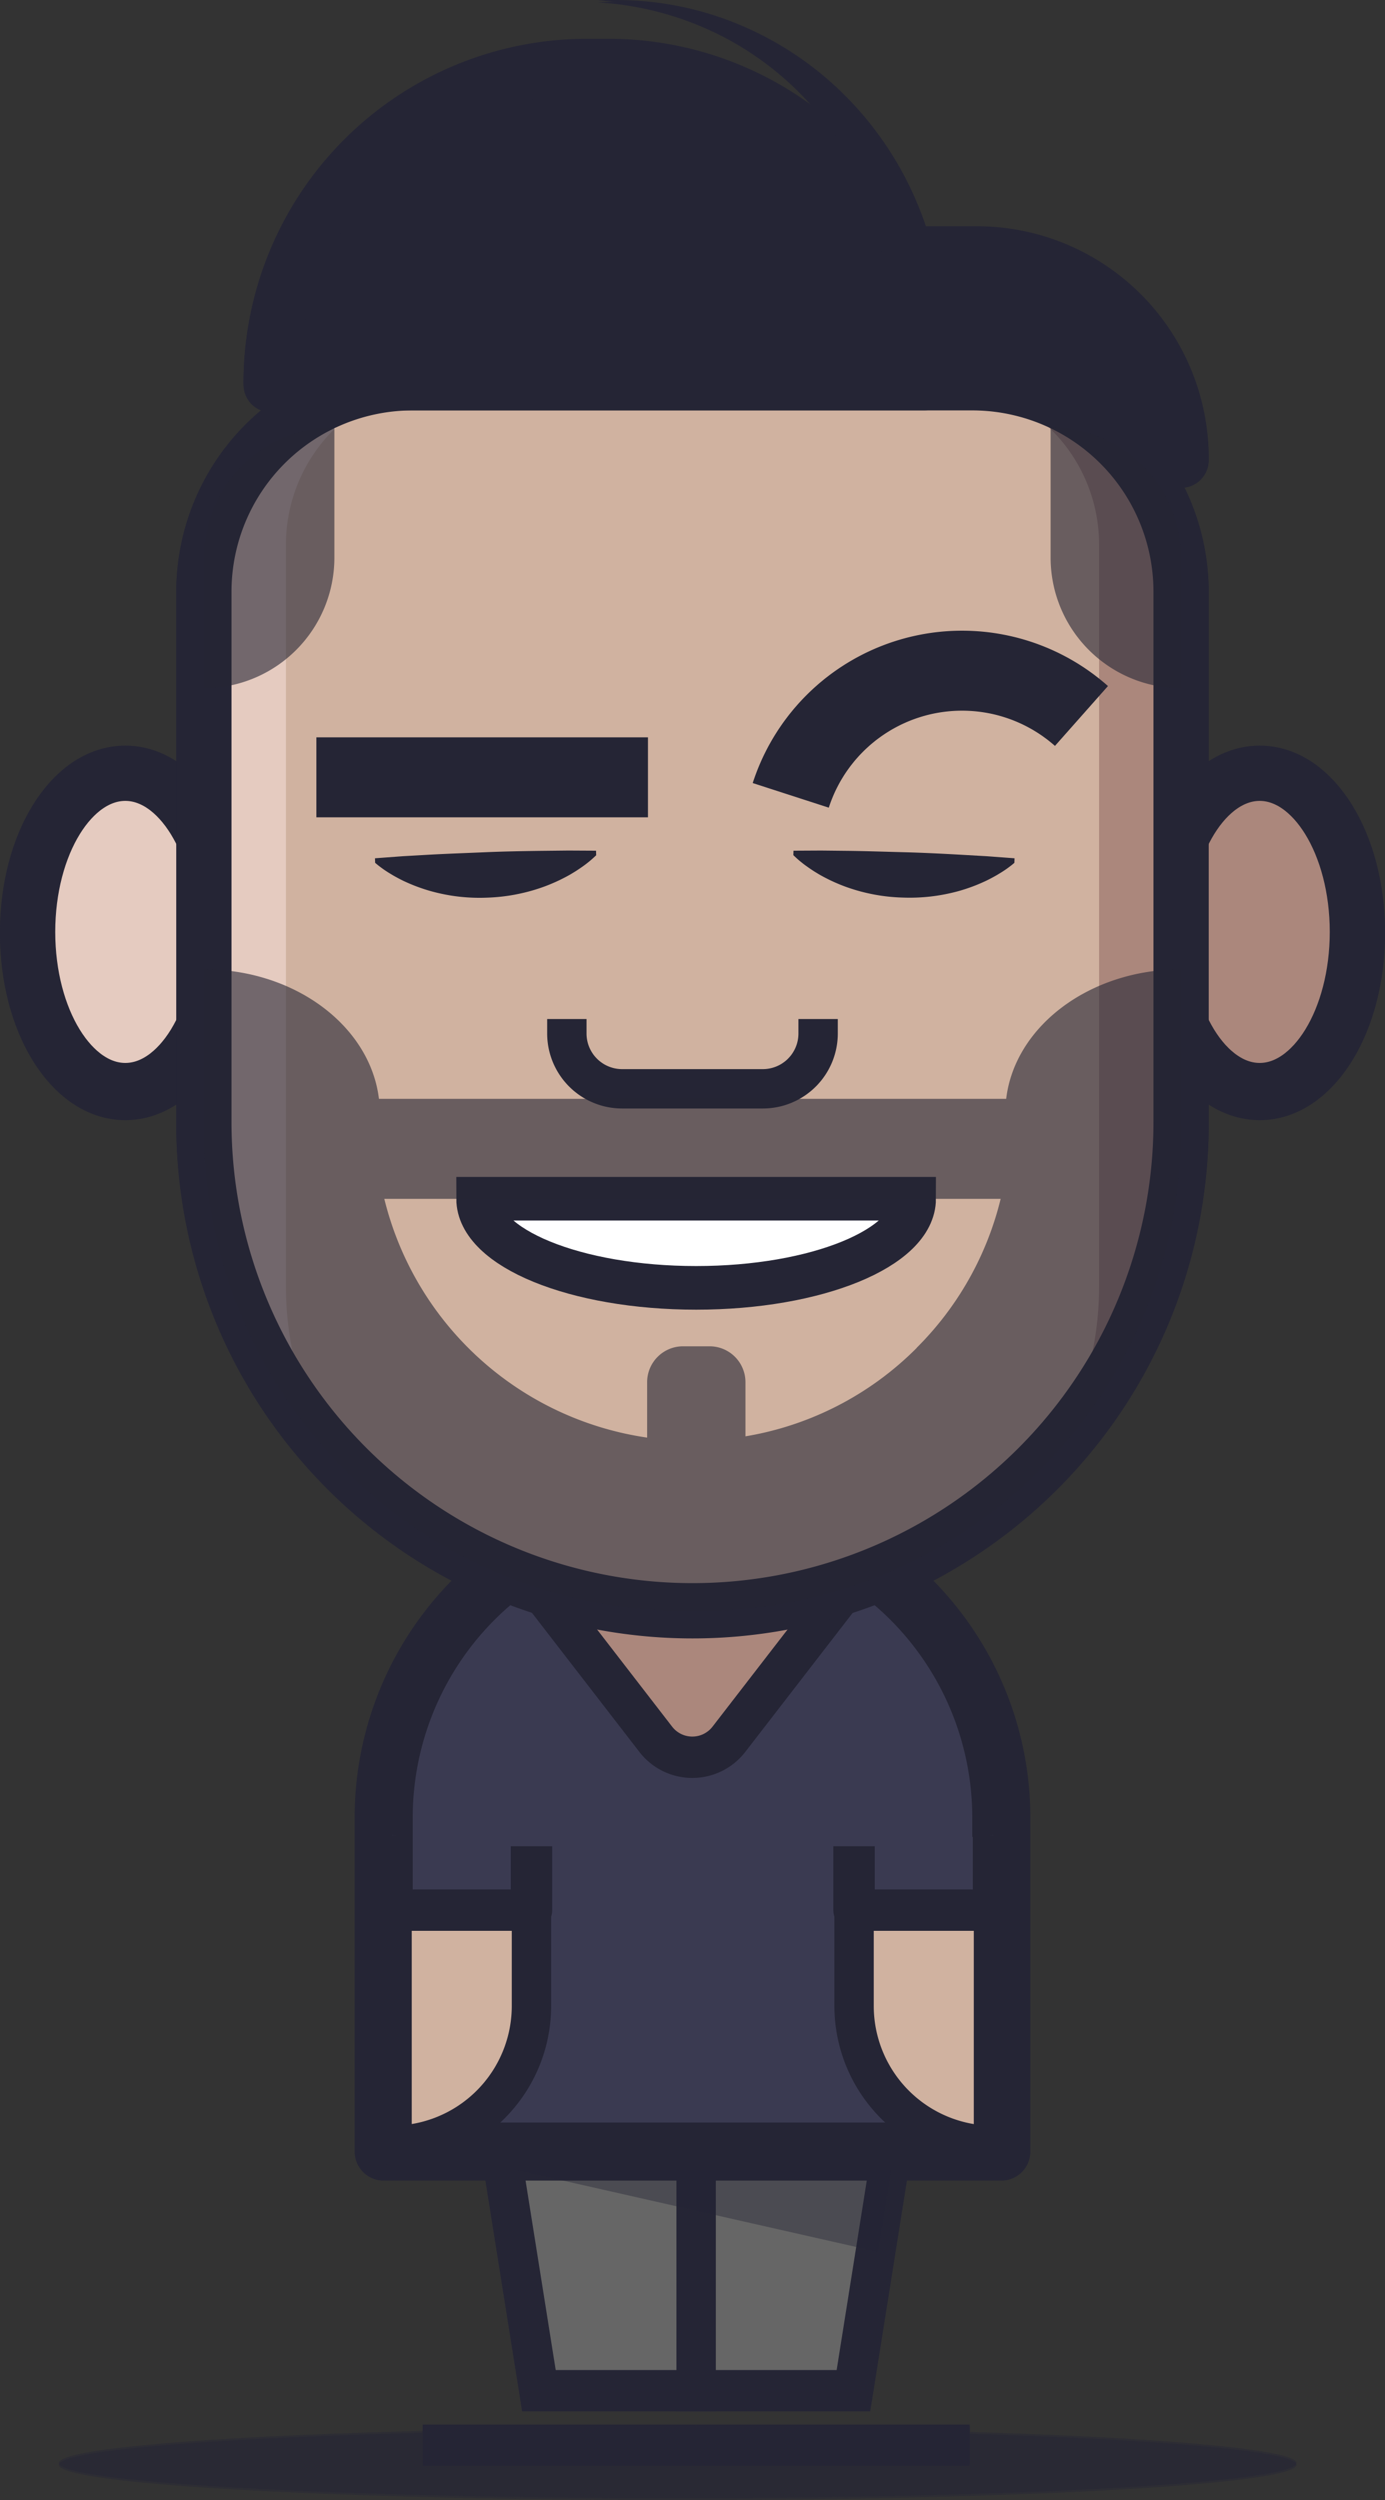 <svg xmlns="http://www.w3.org/2000/svg" viewBox="0 0 436.35 787.4"><rect x="0" y="0" width="436.35" height="787.4" fill="#333333" stroke="none"/><defs><style>.cls-1,.cls-13,.cls-16,.cls-17,.cls-26,.cls-8{fill:#252535;}.cls-1{opacity:0.44;}.cls-2{fill:#607e80;}.cls-12,.cls-14,.cls-15,.cls-18,.cls-19,.cls-2,.cls-20,.cls-21,.cls-22,.cls-23,.cls-24,.cls-25,.cls-26,.cls-27,.cls-28,.cls-29,.cls-3,.cls-30,.cls-31,.cls-32,.cls-33,.cls-4,.cls-5,.cls-6,.cls-7,.cls-8{stroke:#252535;}.cls-12,.cls-14,.cls-15,.cls-19,.cls-2,.cls-21,.cls-23,.cls-24,.cls-25,.cls-27,.cls-28,.cls-29,.cls-3,.cls-31,.cls-5,.cls-6,.cls-7{stroke-miterlimit:10;}.cls-15,.cls-18,.cls-2,.cls-20,.cls-3,.cls-4{stroke-width:12.4px;}.cls-3{fill:#496168;}.cls-19,.cls-31,.cls-4{fill:#fff;}.cls-18,.cls-20,.cls-22,.cls-26,.cls-30,.cls-32,.cls-33,.cls-4,.cls-8{stroke-linejoin:round;}.cls-23,.cls-24,.cls-5,.cls-6,.cls-9{fill:#ab877c;}.cls-5{stroke-width:13.03px;}.cls-12,.cls-6,.cls-7,.cls-8{stroke-width:17.41px;}.cls-10,.cls-25,.cls-7{fill:#e5cbc0;}.cls-11,.cls-20,.cls-32{fill:#d0b2a0;}.cls-12,.cls-14,.cls-15,.cls-18,.cls-27,.cls-28,.cls-29,.cls-30{fill:none;}.cls-14{stroke-width:25.19px;}.cls-16{opacity:0.6;}.cls-17{opacity:0.4;}.cls-19,.cls-31{stroke-linecap:round;}.cls-19{stroke-width:13.74px;}.cls-21{fill:#666;}.cls-21,.cls-29,.cls-30,.cls-32{stroke-width:12.4px;}.cls-22,.cls-33{fill:#3a3a51;}.cls-22{stroke-width:18.3px;}.cls-23{stroke-width:13.03px;}.cls-24,.cls-25,.cls-26,.cls-27{stroke-width:17.41px;}.cls-28{stroke-width:25.19px;}.cls-31{stroke-width:13.74px;}.cls-33{stroke-width:13.04px;}</style></defs><title>chris</title><g id="Layer_2" data-name="Layer 2"><g id="chris_soueidan" data-name="chris soueidan"><ellipse class="cls-1" cx="213.52" cy="776.29" rx="194.95" ry="11.1"/><polygon class="cls-2" points="169.79 753.23 219.33 753.23 219.33 678.22 157.85 678.22 169.79 753.23"/><polygon class="cls-3" points="268.88 753.23 219.33 753.23 219.33 678.22 280.81 678.22 268.88 753.23"/><path class="cls-4" d="M218.17,475.75h0a97.3,97.3,0,0,1,97.3,97.3V678.22a0,0,0,0,1,0,0H120.88a0,0,0,0,1,0,0V573A97.3,97.3,0,0,1,218.17,475.75Z"/><path class="cls-5" d="M168.62,499.22l38,49.19a14.56,14.56,0,0,0,23,0l38-49.19a14.56,14.56,0,0,0-11.52-23.47H180.14A14.56,14.56,0,0,0,168.62,499.22Z"/><ellipse class="cls-6" cx="396.87" cy="294.11" rx="30.78" ry="49.97"/><ellipse class="cls-7" cx="39.48" cy="294.11" rx="30.78" ry="49.97"/><path class="cls-8" d="M278.94,80.58h93.17a0,0,0,0,1,0,0v64.36a0,0,0,0,1,0,0H343.3a64.36,64.36,0,0,1-64.36-64.36v0A0,0,0,0,1,278.94,80.58Z" transform="translate(651.05 225.53) rotate(180)"/><path class="cls-9" d="M130,121.16H306.31A65.81,65.81,0,0,1,372.11,187V354A153.94,153.94,0,0,1,218.17,507.95h0A153.94,153.94,0,0,1,64.23,354V187A65.81,65.81,0,0,1,130,121.16Z"/><path class="cls-10" d="M218.17,121.16H130A65.81,65.81,0,0,0,64.23,187V354A154,154,0,0,0,218.17,508h0Z"/><path class="cls-11" d="M141,121.16H295.32a50.95,50.95,0,0,1,50.95,50.95V405.81A102.14,102.14,0,0,1,244.12,507.95h-51.9A102.14,102.14,0,0,1,90.09,405.81V172.1A50.95,50.95,0,0,1,141,121.16Z"/><path class="cls-12" d="M372.11,187V354a153.94,153.94,0,0,1-307.88,0V187A65.81,65.81,0,0,1,130,121.15H306.3A65.81,65.81,0,0,1,372.11,187Z"/><path class="cls-13" d="M250,268.52l8.72,0,8.71.1c5.81.08,11.61.29,17.41.43s11.61.45,17.41.77l8.7.49,8.69.65-.05,1.43a35.48,35.48,0,0,1-4.47,3.23,46.25,46.25,0,0,1-4.44,2.42,54,54,0,0,1-8.83,3.29,58.06,58.06,0,0,1-17.5,2,57.43,57.43,0,0,1-17.32-3.19,54.3,54.3,0,0,1-8.58-3.89,49.13,49.13,0,0,1-4.26-2.73A35.16,35.16,0,0,1,250,270Z"/><path class="cls-13" d="M118.14,270.91l8.7-.65,8.7-.5c5.79-.31,11.6-.5,17.4-.76s11.61-.35,17.42-.43l8.71-.1,8.71,0,.05,1.43a35.8,35.8,0,0,1-4.23,3.53,49.11,49.11,0,0,1-4.27,2.72,54.3,54.3,0,0,1-8.58,3.89,57.79,57.79,0,0,1-17.32,3.22,57.15,57.15,0,0,1-17.5-2A52.83,52.83,0,0,1,127.1,278a49.07,49.07,0,0,1-4.44-2.44,34.35,34.35,0,0,1-4.47-3.24Z"/><path class="cls-14" d="M249.13,251.1a56.74,56.74,0,0,1,91.59-25"/><path class="cls-15" d="M178.59,321.53v4.57A17.42,17.42,0,0,0,196,343.52h44.33a17.42,17.42,0,0,0,17.42-17.42v-4.57"/><path class="cls-8" d="M85.41,21.56H291.28a0,0,0,0,1,0,0v0a99.59,99.59,0,0,1-99.59,99.59H185A99.59,99.59,0,0,1,85.41,21.56v0a0,0,0,0,1,0,0Z" transform="translate(376.7 142.72) rotate(-180)"/><path class="cls-16" d="M105.35,135.18h0a0,0,0,0,1,0,0v41.05a41.11,41.11,0,0,1-41.11,41.11h0a0,0,0,0,1,0,0V176.29A41.11,41.11,0,0,1,105.35,135.18Z"/><path class="cls-16" d="M331,135.18h0a41.11,41.11,0,0,1,41.11,41.11v41.05a0,0,0,0,1,0,0h0A41.11,41.11,0,0,1,331,176.23V135.18A0,0,0,0,1,331,135.18Z" transform="translate(703.11 352.53) rotate(180)"/><path class="cls-13" d="M188.35.77a100.76,100.76,0,0,1,39,5.47,103.19,103.19,0,0,1,34.7,20.49,105.55,105.55,0,0,1,24.73,33,107.81,107.81,0,0,1,10.39,40.78H278.88a91.68,91.68,0,0,0-4.76-35.52A94.08,94.08,0,0,0,255.6,33.21a96.24,96.24,0,0,0-30-22.74A98.51,98.51,0,0,0,188.35.77Z"/><line class="cls-14" x1="204.14" y1="245.41" x2="99.68" y2="245.41"/><polygon class="cls-17" points="276.62 709.81 162.05 683.89 162.05 683.89 280.81 683.89 276.62 709.81"/><line class="cls-18" x1="219.33" y1="770.4" x2="133.16" y2="770.4"/><line class="cls-18" x1="219.33" y1="770.4" x2="305.51" y2="770.4"/><path class="cls-19" d="M150.63,378.13c0,15.51,30.76,28.08,68.7,28.08S288,393.64,288,378.13Z"/><path class="cls-16" d="M317,346.67H119.39c-2.78-22.9-26.42-40.79-55.16-40.79v50.47a151.59,151.59,0,0,0,151.6,151.59h4.68a151.59,151.59,0,0,0,151.6-151.59V305.88C343.37,305.88,319.73,323.77,317,346.67Zm-28.14,78.4a99.17,99.17,0,0,1-54,27.89V435.88a11.31,11.31,0,0,0-11.31-11.32H215.2a11.32,11.32,0,0,0-11.32,11.32v17.44a100.08,100.08,0,0,1-82.8-75.19H315.26A99.3,99.3,0,0,1,288.81,425.07Z"/><path class="cls-20" d="M271.54,590.45h43.92a0,0,0,0,1,0,0v85.82a0,0,0,0,1,0,0h0a43.92,43.92,0,0,1-43.92-43.92v-41.9A0,0,0,0,1,271.54,590.45Z"/><polyline class="cls-4" points="271.53 582.05 271.53 602.19 315.46 602.19 315.46 578.57"/><path class="cls-20" d="M165.13,590.45h0a0,0,0,0,1,0,0v85.82a0,0,0,0,1,0,0H121.21a0,0,0,0,1,0,0v-41.9A43.92,43.92,0,0,1,165.13,590.45Z" transform="translate(286.34 1266.72) rotate(180)"/><polyline class="cls-4" points="165.13 582.05 165.13 602.19 121.2 602.19 121.2 578.57"/></g><g id="chris_soueidan_v2" data-name="chris soueidan v2"><ellipse class="cls-1" cx="213.52" cy="775.69" rx="194.95" ry="11.1"/><polygon class="cls-21" points="169.79 752.63 219.33 752.63 219.33 677.61 157.85 677.61 169.79 752.63"/><polygon class="cls-21" points="268.88 752.63 219.33 752.63 219.33 677.61 280.81 677.61 268.88 752.63"/><path class="cls-22" d="M218.17,475.15h0a97.3,97.3,0,0,1,97.3,97.3V677.61a0,0,0,0,1,0,0H120.88a0,0,0,0,1,0,0V572.44a97.3,97.3,0,0,1,97.3-97.3Z"/><path class="cls-23" d="M168.62,498.62l38,49.18a14.56,14.56,0,0,0,23,0l38-49.18a14.56,14.56,0,0,0-11.52-23.47H180.14A14.56,14.56,0,0,0,168.62,498.62Z"/><ellipse class="cls-24" cx="396.87" cy="293.5" rx="30.78" ry="49.97"/><ellipse class="cls-25" cx="39.48" cy="293.5" rx="30.78" ry="49.97"/><path class="cls-26" d="M278.94,80h93.17a0,0,0,0,1,0,0v64.36a0,0,0,0,1,0,0H343.3A64.36,64.36,0,0,1,278.94,80v0A0,0,0,0,1,278.94,80Z" transform="translate(651.05 224.32) rotate(180)"/><path class="cls-9" d="M130,120.55H306.31a65.81,65.81,0,0,1,65.81,65.81v167A153.94,153.94,0,0,1,218.17,507.34h0A153.94,153.94,0,0,1,64.23,353.4v-167A65.81,65.81,0,0,1,130,120.55Z"/><path class="cls-10" d="M218.17,120.55H130a65.81,65.81,0,0,0-65.81,65.81v167A153.94,153.94,0,0,0,218.17,507.34h0Z"/><path class="cls-11" d="M141,120.55H295.32a50.95,50.95,0,0,1,50.95,50.95V405.21A102.14,102.14,0,0,1,244.12,507.34h-51.9A102.14,102.14,0,0,1,90.09,405.21V171.5A50.95,50.95,0,0,1,141,120.55Z"/><path class="cls-27" d="M372.11,186.36v167a153.94,153.94,0,0,1-307.88,0v-167A65.81,65.81,0,0,1,130,120.55H306.3A65.81,65.81,0,0,1,372.11,186.36Z"/><path class="cls-13" d="M250,267.92l8.72-.05,8.71.1c5.81.08,11.61.28,17.41.43s11.61.44,17.41.76l8.7.5,8.69.65-.05,1.43a34.39,34.39,0,0,1-4.47,3.22,48.7,48.7,0,0,1-4.44,2.43,54,54,0,0,1-8.83,3.29,58.06,58.06,0,0,1-17.5,2,57.43,57.43,0,0,1-17.32-3.19,54.3,54.3,0,0,1-8.58-3.89,47,47,0,0,1-4.26-2.74,34.14,34.14,0,0,1-4.24-3.54Z"/><path class="cls-13" d="M118.14,270.31l8.7-.65,8.7-.5c5.79-.31,11.6-.51,17.4-.76s11.61-.35,17.42-.43l8.71-.1,8.71.05.05,1.43a34.73,34.73,0,0,1-4.23,3.52,49.26,49.26,0,0,1-4.27,2.73,55.15,55.15,0,0,1-8.58,3.88,58.12,58.12,0,0,1-17.32,3.23,57.15,57.15,0,0,1-17.5-2,54.65,54.65,0,0,1-8.83-3.29,49.07,49.07,0,0,1-4.44-2.44,35.31,35.31,0,0,1-4.47-3.24Z"/><path class="cls-28" d="M249.13,250.49a56.73,56.73,0,0,1,91.59-25"/><path class="cls-29" d="M178.59,320.93v4.56A17.42,17.42,0,0,0,196,342.91h44.33a17.42,17.42,0,0,0,17.42-17.42v-4.56"/><path class="cls-26" d="M85.41,21H291.28a0,0,0,0,1,0,0v0a99.59,99.59,0,0,1-99.59,99.59H185A99.59,99.59,0,0,1,85.41,21v0A0,0,0,0,1,85.41,21Z" transform="translate(376.7 141.51) rotate(-180)"/><path class="cls-16" d="M105.35,134.58h0a0,0,0,0,1,0,0v41.05a41.11,41.11,0,0,1-41.11,41.11h0a0,0,0,0,1,0,0V175.69A41.11,41.11,0,0,1,105.35,134.58Z"/><path class="cls-16" d="M331,134.58h0a41.11,41.11,0,0,1,41.11,41.11v41.05a0,0,0,0,1,0,0h0A41.11,41.11,0,0,1,331,175.63V134.58A0,0,0,0,1,331,134.58Z" transform="translate(703.11 351.32) rotate(-180)"/><path class="cls-13" d="M188.35.17a100.76,100.76,0,0,1,39,5.46,103.22,103.22,0,0,1,34.7,20.5,105.55,105.55,0,0,1,24.73,33A107.76,107.76,0,0,1,297.2,99.86H278.88a91.66,91.66,0,0,0-4.76-35.52A94,94,0,0,0,255.6,32.61a96.27,96.27,0,0,0-30-22.75A98.5,98.5,0,0,0,188.35.17Z"/><line class="cls-28" x1="204.14" y1="244.81" x2="99.68" y2="244.81"/><polygon class="cls-17" points="276.62 709.21 162.05 683.29 162.05 683.29 280.81 683.29 276.62 709.21"/><line class="cls-30" x1="219.33" y1="769.79" x2="133.16" y2="769.79"/><line class="cls-30" x1="219.33" y1="769.79" x2="305.51" y2="769.79"/><path class="cls-31" d="M150.63,377.53c0,15.5,30.76,28.07,68.7,28.07S288,393,288,377.53Z"/><path class="cls-16" d="M317,346.07H119.39c-2.78-22.9-26.42-40.79-55.16-40.79v50.47a151.59,151.59,0,0,0,151.6,151.59h4.68a151.59,151.59,0,0,0,151.6-151.59V305.28C343.37,305.28,319.73,323.17,317,346.07Zm-28.14,78.4a99.17,99.17,0,0,1-54,27.89V435.28A11.31,11.31,0,0,0,223.46,424H215.2a11.32,11.32,0,0,0-11.32,11.32v17.44a100.08,100.08,0,0,1-82.8-75.19H315.26A99.3,99.3,0,0,1,288.81,424.47Z"/><path class="cls-32" d="M269.07,589.85H313a0,0,0,0,1,0,0v85.82a0,0,0,0,1,0,0h0a43.92,43.92,0,0,1-43.92-43.92v-41.9A0,0,0,0,1,269.07,589.85Z"/><polyline class="cls-33" points="269.07 581.45 269.07 601.58 313 601.58 313 577.96"/><path class="cls-32" d="M167.44,589.85h0a0,0,0,0,1,0,0v85.82a0,0,0,0,1,0,0H123.52a0,0,0,0,1,0,0v-41.9A43.92,43.92,0,0,1,167.44,589.85Z" transform="translate(290.96 1265.51) rotate(-180)"/><polyline class="cls-33" points="167.45 581.45 167.45 601.58 123.51 601.58 123.51 577.96"/></g></g></svg>